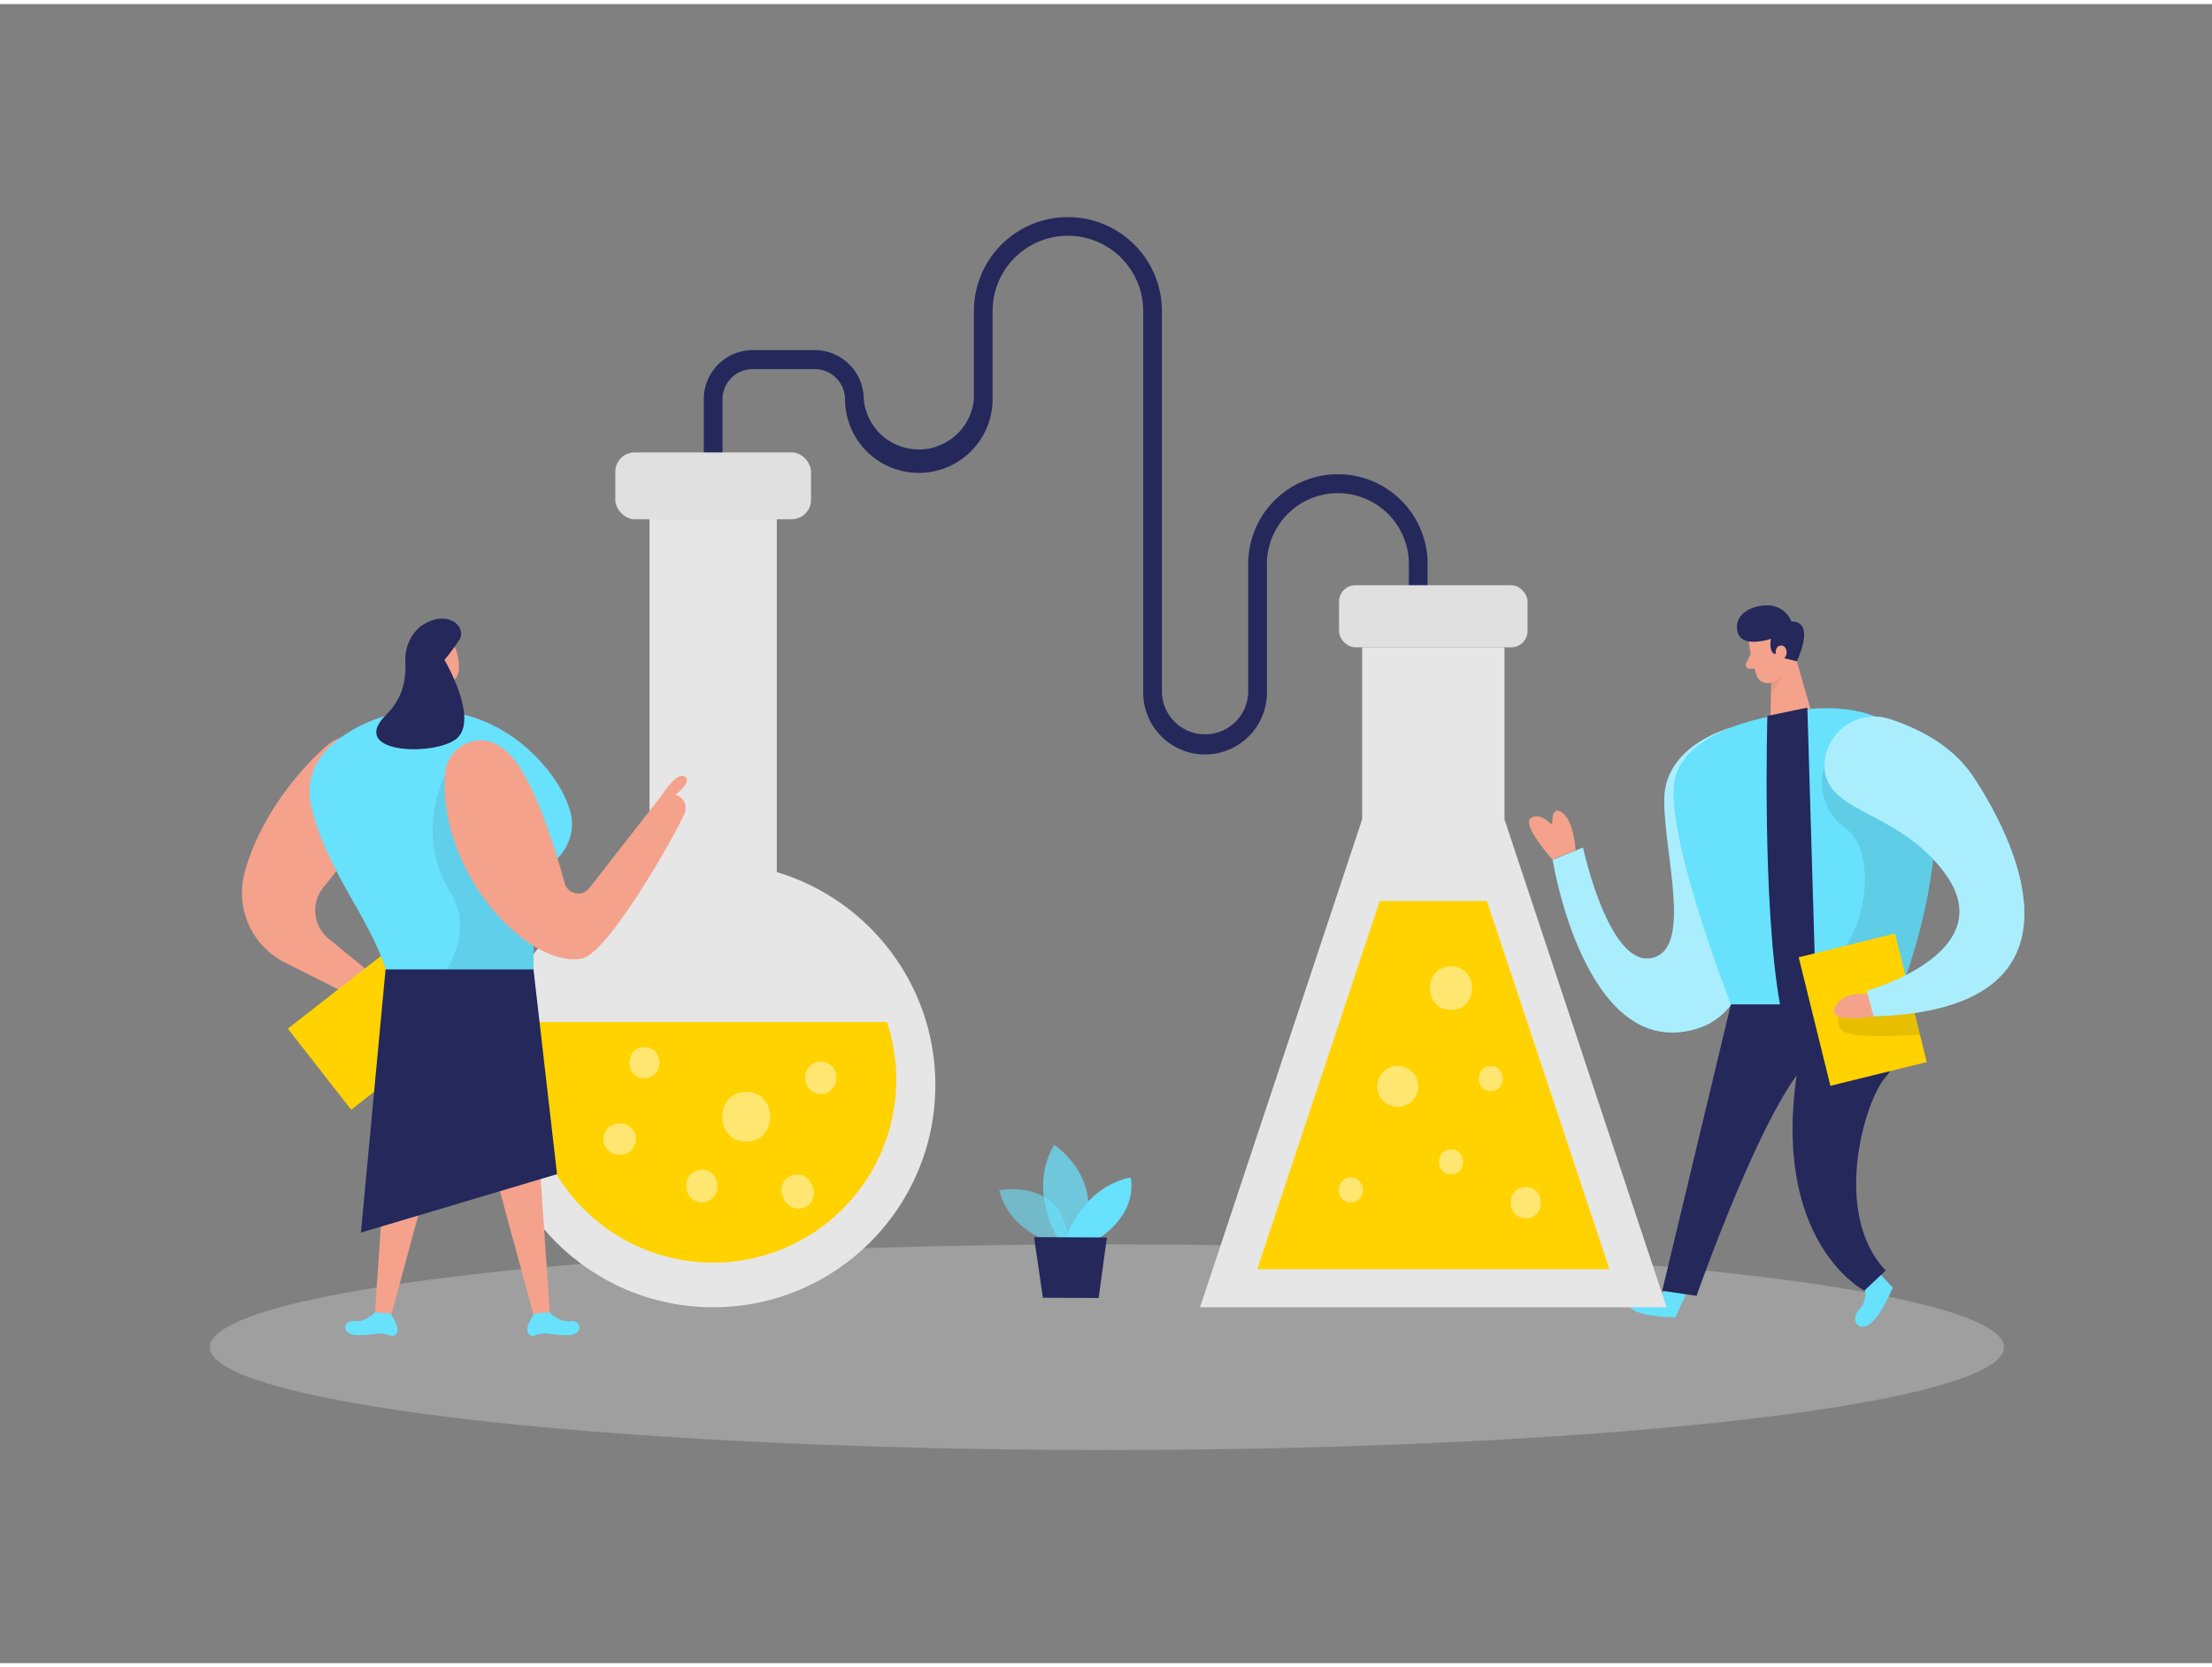 <svg id="Layer_1" data-name="Layer 1" xmlns="http://www.w3.org/2000/svg" viewBox="0 0 400 300" width="406" height="306" class="illustration styles_illustrationTablet__1DWOa"><rect x="0" y="0" width="400" height="300" fill="#808080" stroke="none"/><title>_</title><ellipse cx="200.16" cy="242.87" rx="162.22" ry="18.6" fill="#e6e6e6" opacity="0.3"></ellipse><path d="M301.61,232.39s-2.11,2-4.39,1-3.94.91-2.26,2.47,8,1.63,8,1.63l1.87-4.09Z" fill="#68e1fd"></path><path d="M337,231.48s1,2.69-.69,4.45-.64,4,1.44,3,4.53-6.83,4.53-6.83l-3.08-3.27Z" fill="#68e1fd"></path><path d="M342.68,180.88S344.9,189.66,341,194s-9.78,24.8,0,35l-3.86,3.64s-16.95-8.65-12.12-39.82l-12.1-12Z" fill="#24285b"></path><path d="M313,130.85s-12,3.05-12.05,13,5.31,27.26-2.39,28.68-12.31-20-12.31-20l-5.48,2.22s5.84,36.59,26,30.55S313,130.85,313,130.85Z" fill="#68e1fd"></path><path d="M313,130.85s-12,3.05-12.05,13,5.31,27.26-2.39,28.68-12.31-20-12.31-20l-5.48,2.22s5.84,36.59,26,30.55S313,130.85,313,130.85Z" fill="#fff" opacity="0.44"></path><polygon points="323.72 114.57 327.37 127.43 320.14 128.93 320.39 118.97 323.72 114.57" fill="#f4a28c"></polygon><path d="M320.24,121.15a4.87,4.87,0,0,0,2.2-1.69,7.63,7.63,0,0,1-2.19,5.15Z" fill="#ce8172" opacity="0.31"></path><path d="M327.37,127.43l-4.29.89s-19.62,2.12-20.41,13.19S313,180.88,313,180.88h29.73S366.5,124.5,327.37,127.43Z" fill="#68e1fd"></path><path d="M319.6,128.72s-1,34.1,2.3,52.26h6.52l-1.59-53.76Z" fill="#24285b"></path><path d="M329.94,137.69a10.27,10.27,0,0,0,3.88,11.43c6.29,4.52,3.22,21.51-3.65,24.25s4.29,8.62,9.06,6.21,5.43-4,5.43-4,4.43-12.78,4.89-20.94S329.94,137.69,329.94,137.69Z" opacity="0.09"></path><rect x="327.88" y="169.87" width="17.94" height="23.94" transform="translate(707.44 277.69) rotate(166.14)" fill="#ffd200"></rect><path d="M332.44,183.05s-1.11,2.74,2.75,3.31,12,0,12,0l-1.35-5.48Z" opacity="0.09"></path><path d="M329.94,137.69a9,9,0,0,1,11.95-8.35c5,1.65,11.17,4.72,14.9,10.31,7.17,10.75,23.55,42.18-18,43.4l-1.22-4.63s25-6.91,13.94-21.51C342.91,145.55,329.91,146.32,329.94,137.69Z" fill="#68e1fd"></path><path d="M329.94,137.69a9,9,0,0,1,11.95-8.35c5,1.65,11.17,4.72,14.9,10.31,7.17,10.75,23.55,42.18-18,43.4l-1.22-4.63s25-6.91,13.94-21.51C342.91,145.55,329.91,146.32,329.94,137.69Z" fill="#fff" opacity="0.44"></path><path d="M284.92,153s-.31-5.3-2.43-6.8-1.77,2.3-1.77,2.3-2.13-2.48-3.9-1.33,3.9,7.53,3.9,7.53Z" fill="#f4a28c"></path><path d="M316.24,115a25.41,25.41,0,0,0,1.5,6.6,2.06,2.06,0,0,0,2.73,1,4.53,4.53,0,0,0,2.88-4l.58-3.72a3.66,3.66,0,0,0-2.27-3.57C319.1,110.08,315.89,112.48,316.24,115Z" fill="#f4a28c"></path><path d="M316.6,117.49l-.85,1.75a.65.65,0,0,0,.58.94h1.59Z" fill="#f4a28c"></path><path d="M313,180.88l-12.42,51.79,6.21.91s12.43-35.5,20.63-42.78Z" fill="#24285b"></path><path d="M337.71,179.06s-4.44-.71-5.92,2.36,7,1.63,7,1.63Z" fill="#f4a28c"></path><path d="M324.93,118.84l-2.48-.6-1.51-.75s-1.09-.06-.7-2.71c0,0-5.34,1.84-6.05-1.32-.76-3.46,3.22-5,6.05-4.69a4.53,4.53,0,0,1,3.7,2.9S328.38,111,324.93,118.84Z" fill="#24285b"></path><path d="M321.11,117.63s-.24-1.55.94-1.64,1.55,2.15,0,2.64Z" fill="#f4a28c"></path><path d="M190.33,224s-7.9-2.16-9.62-9.51c0,0,12.24-2.48,12.59,10.16Z" fill="#68e1fd" opacity="0.58"></path><path d="M191.29,223.17s-5.51-8.72-.66-16.88c0,0,9.31,5.91,5.17,16.9Z" fill="#68e1fd" opacity="0.73"></path><path d="M192.72,223.18s2.91-9.21,11.73-11c0,0,1.65,6-5.71,11Z" fill="#68e1fd"></path><polygon points="186.99 222.97 188.59 233.93 198.67 233.97 200.16 223.03 186.99 222.97" fill="#24285b"></polygon><path d="M217.91,135.69a11.19,11.19,0,0,1-11.18-11.18v-69a13.62,13.62,0,1,0-27.24,0V71.43a13.34,13.34,0,0,1-26.68,0A5.49,5.49,0,0,0,147.34,66H136.12a5.48,5.48,0,0,0-5.47,5.47V85.58h-3.38V71.42a8.86,8.86,0,0,1,8.85-8.85h11.22a8.87,8.87,0,0,1,8.85,8.86,10,10,0,0,0,19.92,0V55.52a17,17,0,0,1,34,0v69a7.81,7.81,0,0,0,15.61,0V101.64a16.22,16.22,0,1,1,32.43,0v8.2h-3.38v-8.2a12.84,12.84,0,1,0-25.67,0v22.87A11.2,11.2,0,0,1,217.91,135.69Z" fill="#24285b"></path><polygon points="217 235.66 246.32 147.43 246.32 116.31 272.06 116.31 272.06 147.43 301.38 235.66 217 235.66" fill="#e6e6e6"></polygon><polygon points="249.5 162.19 268.88 162.19 291.03 228.76 227.35 228.76 249.5 162.19" fill="#ffd200"></polygon><rect x="242.14" y="105.09" width="34.09" height="11.22" rx="2.94" fill="#e6e6e6"></rect><rect x="242.14" y="105.09" width="34.09" height="11.22" rx="2.94" opacity="0.03"></rect><circle cx="252.75" cy="195.71" r="3.71" fill="#fff" opacity="0.44"></circle><path d="M262.38,207.1c-2.9,0-2.9,4.51,0,4.51S265.29,207.1,262.38,207.1Z" fill="#fff" opacity="0.44"></path><path d="M269.58,192.05c-2.9,0-2.91,4.51,0,4.51S272.48,192.05,269.58,192.05Z" fill="#fff" opacity="0.44"></path><path d="M244.26,212.19c-2.9,0-2.91,4.5,0,4.5S247.16,212.19,244.26,212.19Z" fill="#fff" opacity="0.44"></path><path d="M262.38,174c-5.07,0-5.08,7.89,0,7.89S267.47,174,262.38,174Z" fill="#fff" opacity="0.44"></path><path d="M275.91,213.92c-3.63,0-3.64,5.64,0,5.64S279.54,213.92,275.91,213.92Z" fill="#fff" opacity="0.44"></path><rect x="117.45" y="87.11" width="23.02" height="75.66" fill="#e6e6e6"></rect><circle cx="128.96" cy="195.47" r="40.18" fill="#e6e6e6"></circle><path d="M97.53,184.06a33.11,33.11,0,1,0,62.86,0Z" fill="#ffd200"></path><rect x="111.27" y="81.07" width="35.39" height="12.08" rx="3.49" fill="#e6e6e6"></rect><rect x="111.27" y="81.07" width="35.39" height="12.08" rx="3.49" opacity="0.03"></rect><path d="M151,192.93a2.5,2.5,0,0,0-1.49-1.49,2,2,0,0,0-1.08-.24l-.75.1a2.73,2.73,0,0,0-1.24.72l-.44.57a2.76,2.76,0,0,0-.39,1.42v.29a2.26,2.26,0,0,0,.24,1.09,2.64,2.64,0,0,0,1.49,1.49,2.26,2.26,0,0,0,1.09.24l.75-.1a2.9,2.9,0,0,0,1.24-.73l.44-.57a2.73,2.73,0,0,0,.38-1.42V194A2,2,0,0,0,151,192.93Z" fill="#fff" opacity="0.44"></path><path d="M129.46,212.49A2.64,2.64,0,0,0,128,211a2.26,2.26,0,0,0-1.09-.24l-.75.1a2.75,2.75,0,0,0-1.24.73l-.44.57a2.81,2.81,0,0,0-.39,1.42v.28a2.16,2.16,0,0,0,.25,1.09,2.06,2.06,0,0,0,.58.91,2.09,2.09,0,0,0,.91.58,2,2,0,0,0,1.08.24l.75-.1a2.73,2.73,0,0,0,1.24-.72l.44-.57a2.77,2.77,0,0,0,.39-1.43v-.28A2.26,2.26,0,0,0,129.46,212.49Z" fill="#fff" opacity="0.44"></path><path d="M116.52,188.61c-3.62,0-3.63,5.63,0,5.63S120.15,188.61,116.52,188.61Z" fill="#fff" opacity="0.44"></path><path d="M134.94,196.7c-5.8,0-5.81,9,0,9S140.75,196.7,134.94,196.7Z" fill="#fff" opacity="0.44"></path><path d="M114.92,204.49a2.76,2.76,0,0,0-.72-1.25l-.57-.44a2.82,2.82,0,0,0-1.42-.38h-.29a2,2,0,0,0-1.08.24,2.09,2.09,0,0,0-.91.58,2.06,2.06,0,0,0-.58.91,2.12,2.12,0,0,0-.25,1.08c0,.25.07.5.1.75a2.93,2.93,0,0,0,.73,1.25l.57.44a2.82,2.82,0,0,0,1.42.38h.29a2.09,2.09,0,0,0,1.08-.24,2.19,2.19,0,0,0,.91-.58,3.23,3.23,0,0,0,.83-2Z" fill="#fff" opacity="0.44"></path><path d="M146.86,213.59c-.09-.19-.19-.38-.29-.57a2,2,0,0,0-.72-.79,2.13,2.13,0,0,0-1-.51,2.24,2.24,0,0,0-1.12-.05,2.08,2.08,0,0,0-1.05.34l-.57.44a2.73,2.73,0,0,0-.72,1.24c0,.25-.07.5-.1.75a2.82,2.82,0,0,0,.38,1.42l.29.58a2.11,2.11,0,0,0,.72.79,2.16,2.16,0,0,0,1,.5,2,2,0,0,0,1.12.05,2.06,2.06,0,0,0,1-.33l.57-.44a2.88,2.88,0,0,0,.73-1.25c0-.25.06-.49.1-.74A2.77,2.77,0,0,0,146.86,213.59Z" fill="#fff" opacity="0.44"></path><polygon points="96.56 194.87 99.47 237.18 96.77 238.11 86.03 198.53 96.56 194.87" fill="#f4a28c"></polygon><path d="M99.37,236.56s1.76,1.87,3.78,1.6,2.57,2.57-.72,2.55a18.42,18.42,0,0,1-3.06-.25,5.25,5.25,0,0,0-2.74.33.9.9,0,0,1-1-.29c-1-1,1-3.71,1-3.71Z" fill="#68e1fd"></path><polygon points="70.67 194.87 67.76 237.18 70.46 238.11 81.2 198.53 70.67 194.87" fill="#f4a28c"></polygon><path d="M67.86,236.56s-1.76,1.87-3.78,1.6-2.57,2.57.72,2.55a18.42,18.42,0,0,0,3.06-.25,5.27,5.27,0,0,1,2.74.33.88.88,0,0,0,1-.29c1-1-1-3.71-1-3.71Z" fill="#68e1fd"></path><polygon points="79.69 122.4 78.9 126.95 74.81 127.25 77.3 119.97 79.69 122.4" fill="#f4a28c"></polygon><path d="M59.33,133.92c-5.46,4.67-12.47,13.34-15.09,23.12a14.11,14.11,0,0,0,7.27,16.27l18,9.06,2.33-3.22L59.43,169a6.61,6.61,0,0,1-.91-9.33c4.06-4.93,9.67-12.76,11-19.87A6.23,6.23,0,0,0,59.33,133.92Z" fill="#f4a28c"></path><path d="M78.26,115.68a2.73,2.73,0,0,1,4.33,1.47c.55,2.08.93,5.13-1.48,5.38-3.7.38-4.35-4.39-4.35-4.39A5,5,0,0,1,78.26,115.68Z" fill="#f4a28c"></path><rect x="55" y="175.19" width="26.33" height="18.6" transform="translate(-99.09 81) rotate(-37.97)" fill="#ffd200"></rect><path d="M93.13,132.82a27,27,0,0,0-31-.55c-4.09,2.78-7.24,6.94-5.8,13,3.39,14.13,14.21,23.45,14.55,35.87l25.62-1.72v-16a11,11,0,0,1,3.5-8.07c2.23-2.06,4.45-5.42,2.93-10C101.55,141.2,98.05,136.43,93.13,132.82Z" fill="#68e1fd"></path><path d="M79,119.11s-.38-1-1.14-.3.25,1.72.84,1.5S79,119.11,79,119.11Z" fill="#f4a28c"></path><path d="M80.44,139.48s-5.53,10.58.89,20.9-5.75,20.4-5.75,20.4l20.89-1.4v-9.12Z" opacity="0.08"></path><path d="M69,129.44c1.23-1.56,4.71-3.83,4.29-10.86a7.74,7.74,0,0,1,2.7-6c4.87-3.49,8.66.1,7,2.51s-2.62,3.5-2.62,3.5,5.84,9.85,2.62,13.81C80.14,135.91,64,135.9,69,129.44Z" fill="#24285b"></path><path d="M80.44,139.48a6.6,6.6,0,0,1,5.76-6.32c1.88-.2,4.08.42,6.3,2.89,4.11,4.56,7.77,16.22,9.62,22.93a2.54,2.54,0,0,0,4.45.88L119.72,143s2.63-4.25,4.11-3.31-1.74,3.31-1.74,3.31a2.4,2.4,0,0,1,1.74,3.21c-.89,2.54-13.65,25.44-18.65,26.39C95.79,174.33,79.51,157.73,80.44,139.48Z" fill="#f4a28c"></path><polygon points="69.72 174.56 96.47 174.56 100.73 211.58 65.27 222.15 69.72 174.56" fill="#24285b"></polygon></svg>